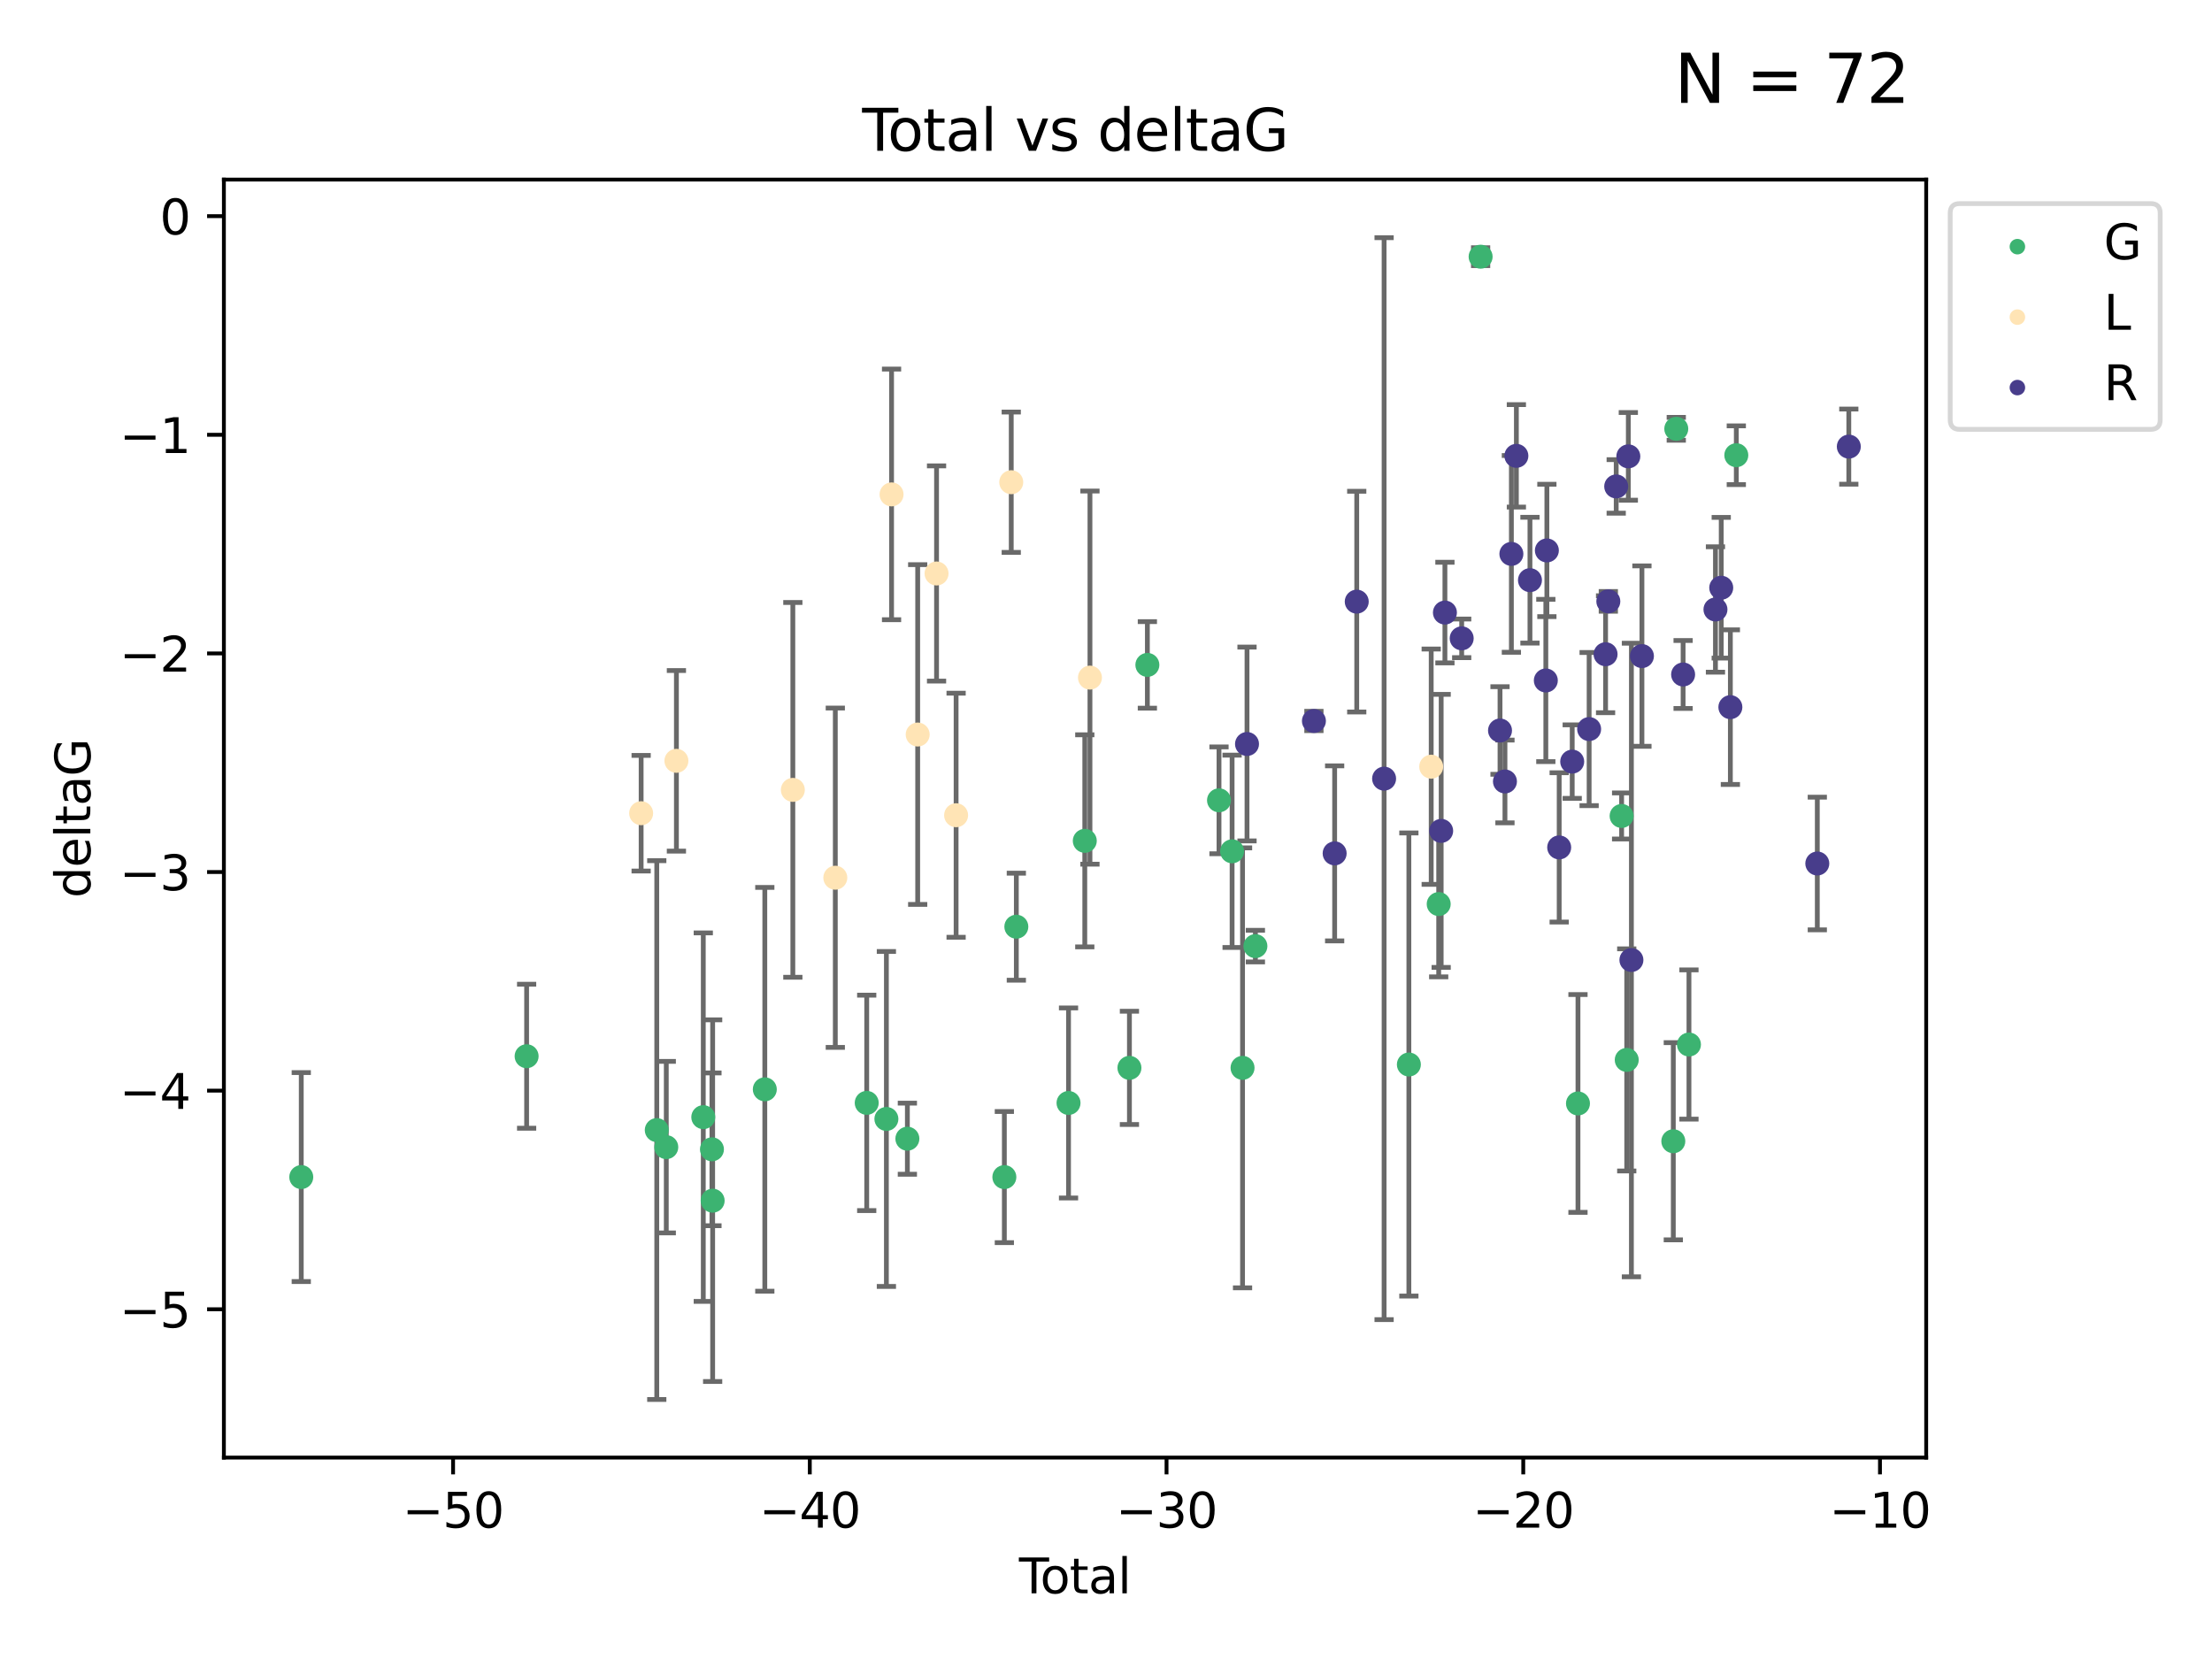 <?xml version="1.0" encoding="utf-8" standalone="no"?>
<!DOCTYPE svg PUBLIC "-//W3C//DTD SVG 1.1//EN"
  "http://www.w3.org/Graphics/SVG/1.1/DTD/svg11.dtd">
<svg xmlns:xlink="http://www.w3.org/1999/xlink" width="460.8pt" height="345.6pt" viewBox="0 0 460.8 345.6" xmlns="http://www.w3.org/2000/svg" version="1.1">
 <defs>
  <style type="text/css">*{stroke-linejoin: round; stroke-linecap: butt}</style>
 </defs>
 <g id="figure_1">
  <g id="patch_1">
   <path d="M 0 345.6 
L 460.8 345.6 
L 460.8 0 
L 0 0 
z
" style="fill: #ffffff"/>
  </g>
  <g id="axes_1">
   <g id="patch_2">
    <path d="M 46.64 303.64 
L 401.26 303.64 
L 401.26 37.411 
L 46.64 37.411 
z
" style="fill: #ffffff"/>
   </g>
   <g id="PathCollection_1">
    <defs>
     <path id="mf0922fccd7" d="M 0 1.118 
C 0.297 1.118 0.581 1 0.791 0.791 
C 1 0.581 1.118 0.297 1.118 0 
C 1.118 -0.297 1 -0.581 0.791 -0.791 
C 0.581 -1 0.297 -1.118 0 -1.118 
C -0.297 -1.118 -0.581 -1 -0.791 -0.791 
C -1 -0.581 -1.118 -0.297 -1.118 0 
C -1.118 0.297 -1 0.581 -0.791 0.791 
C -0.581 1 -0.297 1.118 0 1.118 
z
" style="stroke: #3cb371"/>
    </defs>
    <g clip-path="url(#p0857b5de7a)">
     <use xlink:href="#mf0922fccd7" x="62.759" y="245.206" style="fill: #3cb371; stroke: #3cb371"/>
     <use xlink:href="#mf0922fccd7" x="109.705" y="220.03" style="fill: #3cb371; stroke: #3cb371"/>
     <use xlink:href="#mf0922fccd7" x="136.817" y="235.417" style="fill: #3cb371; stroke: #3cb371"/>
     <use xlink:href="#mf0922fccd7" x="138.798" y="238.97" style="fill: #3cb371; stroke: #3cb371"/>
     <use xlink:href="#mf0922fccd7" x="146.508" y="232.722" style="fill: #3cb371; stroke: #3cb371"/>
     <use xlink:href="#mf0922fccd7" x="148.312" y="239.422" style="fill: #3cb371; stroke: #3cb371"/>
     <use xlink:href="#mf0922fccd7" x="148.458" y="250.123" style="fill: #3cb371; stroke: #3cb371"/>
     <use xlink:href="#mf0922fccd7" x="159.324" y="226.925" style="fill: #3cb371; stroke: #3cb371"/>
     <use xlink:href="#mf0922fccd7" x="180.553" y="229.748" style="fill: #3cb371; stroke: #3cb371"/>
     <use xlink:href="#mf0922fccd7" x="184.652" y="233.098" style="fill: #3cb371; stroke: #3cb371"/>
     <use xlink:href="#mf0922fccd7" x="189.023" y="237.211" style="fill: #3cb371; stroke: #3cb371"/>
     <use xlink:href="#mf0922fccd7" x="209.225" y="245.208" style="fill: #3cb371; stroke: #3cb371"/>
     <use xlink:href="#mf0922fccd7" x="211.722" y="193.048" style="fill: #3cb371; stroke: #3cb371"/>
     <use xlink:href="#mf0922fccd7" x="222.594" y="229.767" style="fill: #3cb371; stroke: #3cb371"/>
     <use xlink:href="#mf0922fccd7" x="225.981" y="175.162" style="fill: #3cb371; stroke: #3cb371"/>
     <use xlink:href="#mf0922fccd7" x="235.281" y="222.454" style="fill: #3cb371; stroke: #3cb371"/>
     <use xlink:href="#mf0922fccd7" x="239.019" y="138.512" style="fill: #3cb371; stroke: #3cb371"/>
     <use xlink:href="#mf0922fccd7" x="253.941" y="166.72" style="fill: #3cb371; stroke: #3cb371"/>
     <use xlink:href="#mf0922fccd7" x="256.669" y="177.343" style="fill: #3cb371; stroke: #3cb371"/>
     <use xlink:href="#mf0922fccd7" x="258.845" y="222.452" style="fill: #3cb371; stroke: #3cb371"/>
     <use xlink:href="#mf0922fccd7" x="261.522" y="197.092" style="fill: #3cb371; stroke: #3cb371"/>
     <use xlink:href="#mf0922fccd7" x="293.494" y="221.756" style="fill: #3cb371; stroke: #3cb371"/>
     <use xlink:href="#mf0922fccd7" x="299.707" y="188.332" style="fill: #3cb371; stroke: #3cb371"/>
     <use xlink:href="#mf0922fccd7" x="308.44" y="53.474" style="fill: #3cb371; stroke: #3cb371"/>
     <use xlink:href="#mf0922fccd7" x="328.721" y="229.871" style="fill: #3cb371; stroke: #3cb371"/>
     <use xlink:href="#mf0922fccd7" x="337.811" y="169.98" style="fill: #3cb371; stroke: #3cb371"/>
     <use xlink:href="#mf0922fccd7" x="338.879" y="220.798" style="fill: #3cb371; stroke: #3cb371"/>
     <use xlink:href="#mf0922fccd7" x="348.581" y="237.742" style="fill: #3cb371; stroke: #3cb371"/>
     <use xlink:href="#mf0922fccd7" x="349.199" y="89.328" style="fill: #3cb371; stroke: #3cb371"/>
     <use xlink:href="#mf0922fccd7" x="351.841" y="217.592" style="fill: #3cb371; stroke: #3cb371"/>
     <use xlink:href="#mf0922fccd7" x="361.704" y="94.83" style="fill: #3cb371; stroke: #3cb371"/>
    </g>
   </g>
   <g id="PathCollection_2">
    <defs>
     <path id="mb5cfae5498" d="M 0 1.118 
C 0.297 1.118 0.581 1 0.791 0.791 
C 1 0.581 1.118 0.297 1.118 0 
C 1.118 -0.297 1 -0.581 0.791 -0.791 
C 0.581 -1 0.297 -1.118 0 -1.118 
C -0.297 -1.118 -0.581 -1 -0.791 -0.791 
C -1 -0.581 -1.118 -0.297 -1.118 0 
C -1.118 0.297 -1 0.581 -0.791 0.791 
C -0.581 1 -0.297 1.118 0 1.118 
z
" style="stroke: #ffe4b5"/>
    </defs>
    <g clip-path="url(#p0857b5de7a)">
     <use xlink:href="#mb5cfae5498" x="133.561" y="169.409" style="fill: #ffe4b5; stroke: #ffe4b5"/>
     <use xlink:href="#mb5cfae5498" x="140.908" y="158.493" style="fill: #ffe4b5; stroke: #ffe4b5"/>
     <use xlink:href="#mb5cfae5498" x="165.164" y="164.546" style="fill: #ffe4b5; stroke: #ffe4b5"/>
     <use xlink:href="#mb5cfae5498" x="174.01" y="182.845" style="fill: #ffe4b5; stroke: #ffe4b5"/>
     <use xlink:href="#mb5cfae5498" x="185.727" y="102.992" style="fill: #ffe4b5; stroke: #ffe4b5"/>
     <use xlink:href="#mb5cfae5498" x="191.171" y="153.015" style="fill: #ffe4b5; stroke: #ffe4b5"/>
     <use xlink:href="#mb5cfae5498" x="195.1" y="119.467" style="fill: #ffe4b5; stroke: #ffe4b5"/>
     <use xlink:href="#mb5cfae5498" x="199.174" y="169.829" style="fill: #ffe4b5; stroke: #ffe4b5"/>
     <use xlink:href="#mb5cfae5498" x="210.661" y="100.452" style="fill: #ffe4b5; stroke: #ffe4b5"/>
     <use xlink:href="#mb5cfae5498" x="227.058" y="141.16" style="fill: #ffe4b5; stroke: #ffe4b5"/>
     <use xlink:href="#mb5cfae5498" x="298.146" y="159.715" style="fill: #ffe4b5; stroke: #ffe4b5"/>
    </g>
   </g>
   <g id="PathCollection_3">
    <defs>
     <path id="md6af63151b" d="M 0 1.118 
C 0.297 1.118 0.581 1 0.791 0.791 
C 1 0.581 1.118 0.297 1.118 0 
C 1.118 -0.297 1 -0.581 0.791 -0.791 
C 0.581 -1 0.297 -1.118 0 -1.118 
C -0.297 -1.118 -0.581 -1 -0.791 -0.791 
C -1 -0.581 -1.118 -0.297 -1.118 0 
C -1.118 0.297 -1 0.581 -0.791 0.791 
C -0.581 1 -0.297 1.118 0 1.118 
z
" style="stroke: #483d8b"/>
    </defs>
    <g clip-path="url(#p0857b5de7a)">
     <use xlink:href="#md6af63151b" x="259.776" y="154.988" style="fill: #483d8b; stroke: #483d8b"/>
     <use xlink:href="#md6af63151b" x="273.714" y="150.193" style="fill: #483d8b; stroke: #483d8b"/>
     <use xlink:href="#md6af63151b" x="278.031" y="177.774" style="fill: #483d8b; stroke: #483d8b"/>
     <use xlink:href="#md6af63151b" x="282.633" y="125.331" style="fill: #483d8b; stroke: #483d8b"/>
     <use xlink:href="#md6af63151b" x="288.333" y="162.206" style="fill: #483d8b; stroke: #483d8b"/>
     <use xlink:href="#md6af63151b" x="300.222" y="173.088" style="fill: #483d8b; stroke: #483d8b"/>
     <use xlink:href="#md6af63151b" x="301.004" y="127.611" style="fill: #483d8b; stroke: #483d8b"/>
     <use xlink:href="#md6af63151b" x="304.497" y="132.977" style="fill: #483d8b; stroke: #483d8b"/>
     <use xlink:href="#md6af63151b" x="312.481" y="152.176" style="fill: #483d8b; stroke: #483d8b"/>
     <use xlink:href="#md6af63151b" x="313.509" y="162.792" style="fill: #483d8b; stroke: #483d8b"/>
     <use xlink:href="#md6af63151b" x="314.848" y="115.389" style="fill: #483d8b; stroke: #483d8b"/>
     <use xlink:href="#md6af63151b" x="315.889" y="94.963" style="fill: #483d8b; stroke: #483d8b"/>
     <use xlink:href="#md6af63151b" x="318.718" y="120.86" style="fill: #483d8b; stroke: #483d8b"/>
     <use xlink:href="#md6af63151b" x="322.024" y="141.755" style="fill: #483d8b; stroke: #483d8b"/>
     <use xlink:href="#md6af63151b" x="322.242" y="114.666" style="fill: #483d8b; stroke: #483d8b"/>
     <use xlink:href="#md6af63151b" x="324.807" y="176.532" style="fill: #483d8b; stroke: #483d8b"/>
     <use xlink:href="#md6af63151b" x="327.52" y="158.658" style="fill: #483d8b; stroke: #483d8b"/>
     <use xlink:href="#md6af63151b" x="331.045" y="151.878" style="fill: #483d8b; stroke: #483d8b"/>
     <use xlink:href="#md6af63151b" x="334.471" y="136.288" style="fill: #483d8b; stroke: #483d8b"/>
     <use xlink:href="#md6af63151b" x="335.044" y="125.274" style="fill: #483d8b; stroke: #483d8b"/>
     <use xlink:href="#md6af63151b" x="336.685" y="101.331" style="fill: #483d8b; stroke: #483d8b"/>
     <use xlink:href="#md6af63151b" x="339.21" y="95.069" style="fill: #483d8b; stroke: #483d8b"/>
     <use xlink:href="#md6af63151b" x="339.853" y="199.986" style="fill: #483d8b; stroke: #483d8b"/>
     <use xlink:href="#md6af63151b" x="342.044" y="136.677" style="fill: #483d8b; stroke: #483d8b"/>
     <use xlink:href="#md6af63151b" x="350.623" y="140.507" style="fill: #483d8b; stroke: #483d8b"/>
     <use xlink:href="#md6af63151b" x="357.362" y="126.966" style="fill: #483d8b; stroke: #483d8b"/>
     <use xlink:href="#md6af63151b" x="358.564" y="122.439" style="fill: #483d8b; stroke: #483d8b"/>
     <use xlink:href="#md6af63151b" x="360.468" y="147.313" style="fill: #483d8b; stroke: #483d8b"/>
     <use xlink:href="#md6af63151b" x="378.578" y="179.884" style="fill: #483d8b; stroke: #483d8b"/>
     <use xlink:href="#md6af63151b" x="385.141" y="93.037" style="fill: #483d8b; stroke: #483d8b"/>
    </g>
   </g>
   <g id="matplotlib.axis_1">
    <g id="xtick_1">
     <g id="line2d_1">
      <defs>
       <path id="m5a9e74b639" d="M 0 0 
L 0 3.5 
" style="stroke: #000000; stroke-width: 0.8"/>
      </defs>
      <g>
       <use xlink:href="#m5a9e74b639" x="94.385" y="303.64" style="stroke: #000000; stroke-width: 0.8"/>
      </g>
     </g>
     <g id="text_1">
      <!-- −50 -->
      <g transform="translate(83.833 318.238) scale(0.1 -0.1)">
       <defs>
        <path id="DejaVuSans-2212" d="M 678 2272 
L 4684 2272 
L 4684 1741 
L 678 1741 
L 678 2272 
z
" transform="scale(0.016)"/>
        <path id="DejaVuSans-35" d="M 691 4666 
L 3169 4666 
L 3169 4134 
L 1269 4134 
L 1269 2991 
Q 1406 3038 1543 3061 
Q 1681 3084 1819 3084 
Q 2600 3084 3056 2656 
Q 3513 2228 3513 1497 
Q 3513 744 3044 326 
Q 2575 -91 1722 -91 
Q 1428 -91 1123 -41 
Q 819 9 494 109 
L 494 744 
Q 775 591 1075 516 
Q 1375 441 1709 441 
Q 2250 441 2565 725 
Q 2881 1009 2881 1497 
Q 2881 1984 2565 2268 
Q 2250 2553 1709 2553 
Q 1456 2553 1204 2497 
Q 953 2441 691 2322 
L 691 4666 
z
" transform="scale(0.016)"/>
        <path id="DejaVuSans-30" d="M 2034 4250 
Q 1547 4250 1301 3770 
Q 1056 3291 1056 2328 
Q 1056 1369 1301 889 
Q 1547 409 2034 409 
Q 2525 409 2770 889 
Q 3016 1369 3016 2328 
Q 3016 3291 2770 3770 
Q 2525 4250 2034 4250 
z
M 2034 4750 
Q 2819 4750 3233 4129 
Q 3647 3509 3647 2328 
Q 3647 1150 3233 529 
Q 2819 -91 2034 -91 
Q 1250 -91 836 529 
Q 422 1150 422 2328 
Q 422 3509 836 4129 
Q 1250 4750 2034 4750 
z
" transform="scale(0.016)"/>
       </defs>
       <use xlink:href="#DejaVuSans-2212"/>
       <use xlink:href="#DejaVuSans-35" x="83.789"/>
       <use xlink:href="#DejaVuSans-30" x="147.412"/>
      </g>
     </g>
    </g>
    <g id="xtick_2">
     <g id="line2d_2">
      <g>
       <use xlink:href="#m5a9e74b639" x="168.697" y="303.64" style="stroke: #000000; stroke-width: 0.8"/>
      </g>
     </g>
     <g id="text_2">
      <!-- −40 -->
      <g transform="translate(158.145 318.238) scale(0.1 -0.1)">
       <defs>
        <path id="DejaVuSans-34" d="M 2419 4116 
L 825 1625 
L 2419 1625 
L 2419 4116 
z
M 2253 4666 
L 3047 4666 
L 3047 1625 
L 3713 1625 
L 3713 1100 
L 3047 1100 
L 3047 0 
L 2419 0 
L 2419 1100 
L 313 1100 
L 313 1709 
L 2253 4666 
z
" transform="scale(0.016)"/>
       </defs>
       <use xlink:href="#DejaVuSans-2212"/>
       <use xlink:href="#DejaVuSans-34" x="83.789"/>
       <use xlink:href="#DejaVuSans-30" x="147.412"/>
      </g>
     </g>
    </g>
    <g id="xtick_3">
     <g id="line2d_3">
      <g>
       <use xlink:href="#m5a9e74b639" x="243.01" y="303.64" style="stroke: #000000; stroke-width: 0.8"/>
      </g>
     </g>
     <g id="text_3">
      <!-- −30 -->
      <g transform="translate(232.457 318.238) scale(0.1 -0.1)">
       <defs>
        <path id="DejaVuSans-33" d="M 2597 2516 
Q 3050 2419 3304 2112 
Q 3559 1806 3559 1356 
Q 3559 666 3084 287 
Q 2609 -91 1734 -91 
Q 1441 -91 1130 -33 
Q 819 25 488 141 
L 488 750 
Q 750 597 1062 519 
Q 1375 441 1716 441 
Q 2309 441 2620 675 
Q 2931 909 2931 1356 
Q 2931 1769 2642 2001 
Q 2353 2234 1838 2234 
L 1294 2234 
L 1294 2753 
L 1863 2753 
Q 2328 2753 2575 2939 
Q 2822 3125 2822 3475 
Q 2822 3834 2567 4026 
Q 2313 4219 1838 4219 
Q 1578 4219 1281 4162 
Q 984 4106 628 3988 
L 628 4550 
Q 988 4650 1302 4700 
Q 1616 4750 1894 4750 
Q 2613 4750 3031 4423 
Q 3450 4097 3450 3541 
Q 3450 3153 3228 2886 
Q 3006 2619 2597 2516 
z
" transform="scale(0.016)"/>
       </defs>
       <use xlink:href="#DejaVuSans-2212"/>
       <use xlink:href="#DejaVuSans-33" x="83.789"/>
       <use xlink:href="#DejaVuSans-30" x="147.412"/>
      </g>
     </g>
    </g>
    <g id="xtick_4">
     <g id="line2d_4">
      <g>
       <use xlink:href="#m5a9e74b639" x="317.322" y="303.64" style="stroke: #000000; stroke-width: 0.8"/>
      </g>
     </g>
     <g id="text_4">
      <!-- −20 -->
      <g transform="translate(306.77 318.238) scale(0.1 -0.1)">
       <defs>
        <path id="DejaVuSans-32" d="M 1228 531 
L 3431 531 
L 3431 0 
L 469 0 
L 469 531 
Q 828 903 1448 1529 
Q 2069 2156 2228 2338 
Q 2531 2678 2651 2914 
Q 2772 3150 2772 3378 
Q 2772 3750 2511 3984 
Q 2250 4219 1831 4219 
Q 1534 4219 1204 4116 
Q 875 4013 500 3803 
L 500 4441 
Q 881 4594 1212 4672 
Q 1544 4750 1819 4750 
Q 2544 4750 2975 4387 
Q 3406 4025 3406 3419 
Q 3406 3131 3298 2873 
Q 3191 2616 2906 2266 
Q 2828 2175 2409 1742 
Q 1991 1309 1228 531 
z
" transform="scale(0.016)"/>
       </defs>
       <use xlink:href="#DejaVuSans-2212"/>
       <use xlink:href="#DejaVuSans-32" x="83.789"/>
       <use xlink:href="#DejaVuSans-30" x="147.412"/>
      </g>
     </g>
    </g>
    <g id="xtick_5">
     <g id="line2d_5">
      <g>
       <use xlink:href="#m5a9e74b639" x="391.634" y="303.64" style="stroke: #000000; stroke-width: 0.8"/>
      </g>
     </g>
     <g id="text_5">
      <!-- −10 -->
      <g transform="translate(381.082 318.238) scale(0.1 -0.1)">
       <defs>
        <path id="DejaVuSans-31" d="M 794 531 
L 1825 531 
L 1825 4091 
L 703 3866 
L 703 4441 
L 1819 4666 
L 2450 4666 
L 2450 531 
L 3481 531 
L 3481 0 
L 794 0 
L 794 531 
z
" transform="scale(0.016)"/>
       </defs>
       <use xlink:href="#DejaVuSans-2212"/>
       <use xlink:href="#DejaVuSans-31" x="83.789"/>
       <use xlink:href="#DejaVuSans-30" x="147.412"/>
      </g>
     </g>
    </g>
    <g id="text_6">
     <!-- Total -->
     <g transform="translate(212.273 331.917) scale(0.1 -0.1)">
      <defs>
       <path id="DejaVuSans-54" d="M -19 4666 
L 3928 4666 
L 3928 4134 
L 2272 4134 
L 2272 0 
L 1638 0 
L 1638 4134 
L -19 4134 
L -19 4666 
z
" transform="scale(0.016)"/>
       <path id="DejaVuSans-6f" d="M 1959 3097 
Q 1497 3097 1228 2736 
Q 959 2375 959 1747 
Q 959 1119 1226 758 
Q 1494 397 1959 397 
Q 2419 397 2687 759 
Q 2956 1122 2956 1747 
Q 2956 2369 2687 2733 
Q 2419 3097 1959 3097 
z
M 1959 3584 
Q 2709 3584 3137 3096 
Q 3566 2609 3566 1747 
Q 3566 888 3137 398 
Q 2709 -91 1959 -91 
Q 1206 -91 779 398 
Q 353 888 353 1747 
Q 353 2609 779 3096 
Q 1206 3584 1959 3584 
z
" transform="scale(0.016)"/>
       <path id="DejaVuSans-74" d="M 1172 4494 
L 1172 3500 
L 2356 3500 
L 2356 3053 
L 1172 3053 
L 1172 1153 
Q 1172 725 1289 603 
Q 1406 481 1766 481 
L 2356 481 
L 2356 0 
L 1766 0 
Q 1100 0 847 248 
Q 594 497 594 1153 
L 594 3053 
L 172 3053 
L 172 3500 
L 594 3500 
L 594 4494 
L 1172 4494 
z
" transform="scale(0.016)"/>
       <path id="DejaVuSans-61" d="M 2194 1759 
Q 1497 1759 1228 1600 
Q 959 1441 959 1056 
Q 959 750 1161 570 
Q 1363 391 1709 391 
Q 2188 391 2477 730 
Q 2766 1069 2766 1631 
L 2766 1759 
L 2194 1759 
z
M 3341 1997 
L 3341 0 
L 2766 0 
L 2766 531 
Q 2569 213 2275 61 
Q 1981 -91 1556 -91 
Q 1019 -91 701 211 
Q 384 513 384 1019 
Q 384 1609 779 1909 
Q 1175 2209 1959 2209 
L 2766 2209 
L 2766 2266 
Q 2766 2663 2505 2880 
Q 2244 3097 1772 3097 
Q 1472 3097 1187 3025 
Q 903 2953 641 2809 
L 641 3341 
Q 956 3463 1253 3523 
Q 1550 3584 1831 3584 
Q 2591 3584 2966 3190 
Q 3341 2797 3341 1997 
z
" transform="scale(0.016)"/>
       <path id="DejaVuSans-6c" d="M 603 4863 
L 1178 4863 
L 1178 0 
L 603 0 
L 603 4863 
z
" transform="scale(0.016)"/>
      </defs>
      <use xlink:href="#DejaVuSans-54"/>
      <use xlink:href="#DejaVuSans-6f" x="44.084"/>
      <use xlink:href="#DejaVuSans-74" x="105.266"/>
      <use xlink:href="#DejaVuSans-61" x="144.475"/>
      <use xlink:href="#DejaVuSans-6c" x="205.754"/>
     </g>
    </g>
   </g>
   <g id="matplotlib.axis_2">
    <g id="ytick_1">
     <g id="line2d_6">
      <defs>
       <path id="m50d9060828" d="M 0 0 
L -3.5 0 
" style="stroke: #000000; stroke-width: 0.8"/>
      </defs>
      <g>
       <use xlink:href="#m50d9060828" x="46.64" y="272.744" style="stroke: #000000; stroke-width: 0.8"/>
      </g>
     </g>
     <g id="text_7">
      <!-- −5 -->
      <g transform="translate(24.898 276.543) scale(0.1 -0.1)">
       <use xlink:href="#DejaVuSans-2212"/>
       <use xlink:href="#DejaVuSans-35" x="83.789"/>
      </g>
     </g>
    </g>
    <g id="ytick_2">
     <g id="line2d_7">
      <g>
       <use xlink:href="#m50d9060828" x="46.64" y="227.202" style="stroke: #000000; stroke-width: 0.8"/>
      </g>
     </g>
     <g id="text_8">
      <!-- −4 -->
      <g transform="translate(24.898 231.001) scale(0.1 -0.1)">
       <use xlink:href="#DejaVuSans-2212"/>
       <use xlink:href="#DejaVuSans-34" x="83.789"/>
      </g>
     </g>
    </g>
    <g id="ytick_3">
     <g id="line2d_8">
      <g>
       <use xlink:href="#m50d9060828" x="46.64" y="181.659" style="stroke: #000000; stroke-width: 0.8"/>
      </g>
     </g>
     <g id="text_9">
      <!-- −3 -->
      <g transform="translate(24.898 185.459) scale(0.1 -0.1)">
       <use xlink:href="#DejaVuSans-2212"/>
       <use xlink:href="#DejaVuSans-33" x="83.789"/>
      </g>
     </g>
    </g>
    <g id="ytick_4">
     <g id="line2d_9">
      <g>
       <use xlink:href="#m50d9060828" x="46.64" y="136.117" style="stroke: #000000; stroke-width: 0.8"/>
      </g>
     </g>
     <g id="text_10">
      <!-- −2 -->
      <g transform="translate(24.898 139.916) scale(0.1 -0.1)">
       <use xlink:href="#DejaVuSans-2212"/>
       <use xlink:href="#DejaVuSans-32" x="83.789"/>
      </g>
     </g>
    </g>
    <g id="ytick_5">
     <g id="line2d_10">
      <g>
       <use xlink:href="#m50d9060828" x="46.64" y="90.575" style="stroke: #000000; stroke-width: 0.8"/>
      </g>
     </g>
     <g id="text_11">
      <!-- −1 -->
      <g transform="translate(24.898 94.374) scale(0.1 -0.1)">
       <use xlink:href="#DejaVuSans-2212"/>
       <use xlink:href="#DejaVuSans-31" x="83.789"/>
      </g>
     </g>
    </g>
    <g id="ytick_6">
     <g id="line2d_11">
      <g>
       <use xlink:href="#m50d9060828" x="46.64" y="45.033" style="stroke: #000000; stroke-width: 0.8"/>
      </g>
     </g>
     <g id="text_12">
      <!-- 0 -->
      <g transform="translate(33.278 48.832) scale(0.1 -0.1)">
       <use xlink:href="#DejaVuSans-30"/>
      </g>
     </g>
    </g>
    <g id="text_13">
     <!-- deltaG -->
     <g transform="translate(18.818 187.064) rotate(-90) scale(0.1 -0.1)">
      <defs>
       <path id="DejaVuSans-64" d="M 2906 2969 
L 2906 4863 
L 3481 4863 
L 3481 0 
L 2906 0 
L 2906 525 
Q 2725 213 2448 61 
Q 2172 -91 1784 -91 
Q 1150 -91 751 415 
Q 353 922 353 1747 
Q 353 2572 751 3078 
Q 1150 3584 1784 3584 
Q 2172 3584 2448 3432 
Q 2725 3281 2906 2969 
z
M 947 1747 
Q 947 1113 1208 752 
Q 1469 391 1925 391 
Q 2381 391 2643 752 
Q 2906 1113 2906 1747 
Q 2906 2381 2643 2742 
Q 2381 3103 1925 3103 
Q 1469 3103 1208 2742 
Q 947 2381 947 1747 
z
" transform="scale(0.016)"/>
       <path id="DejaVuSans-65" d="M 3597 1894 
L 3597 1613 
L 953 1613 
Q 991 1019 1311 708 
Q 1631 397 2203 397 
Q 2534 397 2845 478 
Q 3156 559 3463 722 
L 3463 178 
Q 3153 47 2828 -22 
Q 2503 -91 2169 -91 
Q 1331 -91 842 396 
Q 353 884 353 1716 
Q 353 2575 817 3079 
Q 1281 3584 2069 3584 
Q 2775 3584 3186 3129 
Q 3597 2675 3597 1894 
z
M 3022 2063 
Q 3016 2534 2758 2815 
Q 2500 3097 2075 3097 
Q 1594 3097 1305 2825 
Q 1016 2553 972 2059 
L 3022 2063 
z
" transform="scale(0.016)"/>
       <path id="DejaVuSans-47" d="M 3809 666 
L 3809 1919 
L 2778 1919 
L 2778 2438 
L 4434 2438 
L 4434 434 
Q 4069 175 3628 42 
Q 3188 -91 2688 -91 
Q 1594 -91 976 548 
Q 359 1188 359 2328 
Q 359 3472 976 4111 
Q 1594 4750 2688 4750 
Q 3144 4750 3555 4637 
Q 3966 4525 4313 4306 
L 4313 3634 
Q 3963 3931 3569 4081 
Q 3175 4231 2741 4231 
Q 1884 4231 1454 3753 
Q 1025 3275 1025 2328 
Q 1025 1384 1454 906 
Q 1884 428 2741 428 
Q 3075 428 3337 486 
Q 3600 544 3809 666 
z
" transform="scale(0.016)"/>
      </defs>
      <use xlink:href="#DejaVuSans-64"/>
      <use xlink:href="#DejaVuSans-65" x="63.477"/>
      <use xlink:href="#DejaVuSans-6c" x="125"/>
      <use xlink:href="#DejaVuSans-74" x="152.783"/>
      <use xlink:href="#DejaVuSans-61" x="191.992"/>
      <use xlink:href="#DejaVuSans-47" x="253.271"/>
     </g>
    </g>
   </g>
   <g id="LineCollection_1">
    <path d="M 62.759 266.97 
L 62.759 223.442 
" clip-path="url(#p0857b5de7a)" style="fill: none; stroke: #696969"/>
    <path d="M 109.705 235.031 
L 109.705 205.03 
" clip-path="url(#p0857b5de7a)" style="fill: none; stroke: #696969"/>
    <path d="M 136.817 291.539 
L 136.817 179.295 
" clip-path="url(#p0857b5de7a)" style="fill: none; stroke: #696969"/>
    <path d="M 138.798 256.834 
L 138.798 221.107 
" clip-path="url(#p0857b5de7a)" style="fill: none; stroke: #696969"/>
    <path d="M 146.508 271.104 
L 146.508 194.34 
" clip-path="url(#p0857b5de7a)" style="fill: none; stroke: #696969"/>
    <path d="M 148.312 255.335 
L 148.312 223.509 
" clip-path="url(#p0857b5de7a)" style="fill: none; stroke: #696969"/>
    <path d="M 148.458 287.792 
L 148.458 212.454 
" clip-path="url(#p0857b5de7a)" style="fill: none; stroke: #696969"/>
    <path d="M 159.324 268.982 
L 159.324 184.869 
" clip-path="url(#p0857b5de7a)" style="fill: none; stroke: #696969"/>
    <path d="M 180.553 252.187 
L 180.553 207.309 
" clip-path="url(#p0857b5de7a)" style="fill: none; stroke: #696969"/>
    <path d="M 184.652 267.988 
L 184.652 198.209 
" clip-path="url(#p0857b5de7a)" style="fill: none; stroke: #696969"/>
    <path d="M 189.023 244.618 
L 189.023 229.804 
" clip-path="url(#p0857b5de7a)" style="fill: none; stroke: #696969"/>
    <path d="M 209.225 258.868 
L 209.225 231.549 
" clip-path="url(#p0857b5de7a)" style="fill: none; stroke: #696969"/>
    <path d="M 211.722 204.196 
L 211.722 181.901 
" clip-path="url(#p0857b5de7a)" style="fill: none; stroke: #696969"/>
    <path d="M 222.594 249.56 
L 222.594 209.974 
" clip-path="url(#p0857b5de7a)" style="fill: none; stroke: #696969"/>
    <path d="M 225.981 197.251 
L 225.981 153.073 
" clip-path="url(#p0857b5de7a)" style="fill: none; stroke: #696969"/>
    <path d="M 235.281 234.249 
L 235.281 210.659 
" clip-path="url(#p0857b5de7a)" style="fill: none; stroke: #696969"/>
    <path d="M 239.019 147.524 
L 239.019 129.5 
" clip-path="url(#p0857b5de7a)" style="fill: none; stroke: #696969"/>
    <path d="M 253.941 177.847 
L 253.941 155.593 
" clip-path="url(#p0857b5de7a)" style="fill: none; stroke: #696969"/>
    <path d="M 256.669 197.373 
L 256.669 157.313 
" clip-path="url(#p0857b5de7a)" style="fill: none; stroke: #696969"/>
    <path d="M 258.845 268.277 
L 258.845 176.628 
" clip-path="url(#p0857b5de7a)" style="fill: none; stroke: #696969"/>
    <path d="M 261.522 200.383 
L 261.522 193.8 
" clip-path="url(#p0857b5de7a)" style="fill: none; stroke: #696969"/>
    <path d="M 293.494 269.992 
L 293.494 173.52 
" clip-path="url(#p0857b5de7a)" style="fill: none; stroke: #696969"/>
    <path d="M 299.707 203.498 
L 299.707 173.166 
" clip-path="url(#p0857b5de7a)" style="fill: none; stroke: #696969"/>
    <path d="M 308.44 55.337 
L 308.44 51.611 
" clip-path="url(#p0857b5de7a)" style="fill: none; stroke: #696969"/>
    <path d="M 328.721 252.556 
L 328.721 207.186 
" clip-path="url(#p0857b5de7a)" style="fill: none; stroke: #696969"/>
    <path d="M 337.811 174.776 
L 337.811 165.183 
" clip-path="url(#p0857b5de7a)" style="fill: none; stroke: #696969"/>
    <path d="M 338.879 243.938 
L 338.879 197.658 
" clip-path="url(#p0857b5de7a)" style="fill: none; stroke: #696969"/>
    <path d="M 348.581 258.282 
L 348.581 217.201 
" clip-path="url(#p0857b5de7a)" style="fill: none; stroke: #696969"/>
    <path d="M 349.199 91.708 
L 349.199 86.948 
" clip-path="url(#p0857b5de7a)" style="fill: none; stroke: #696969"/>
    <path d="M 351.841 233.136 
L 351.841 202.049 
" clip-path="url(#p0857b5de7a)" style="fill: none; stroke: #696969"/>
    <path d="M 361.704 100.949 
L 361.704 88.711 
" clip-path="url(#p0857b5de7a)" style="fill: none; stroke: #696969"/>
   </g>
   <g id="line2d_12">
    <defs>
     <path id="m91842df993" d="M 2 0 
L -2 -0 
" style="stroke: #696969"/>
    </defs>
    <g clip-path="url(#p0857b5de7a)">
     <use xlink:href="#m91842df993" x="62.759" y="266.97" style="fill: #696969; stroke: #696969"/>
     <use xlink:href="#m91842df993" x="109.705" y="235.031" style="fill: #696969; stroke: #696969"/>
     <use xlink:href="#m91842df993" x="136.817" y="291.539" style="fill: #696969; stroke: #696969"/>
     <use xlink:href="#m91842df993" x="138.798" y="256.834" style="fill: #696969; stroke: #696969"/>
     <use xlink:href="#m91842df993" x="146.508" y="271.104" style="fill: #696969; stroke: #696969"/>
     <use xlink:href="#m91842df993" x="148.312" y="255.335" style="fill: #696969; stroke: #696969"/>
     <use xlink:href="#m91842df993" x="148.458" y="287.792" style="fill: #696969; stroke: #696969"/>
     <use xlink:href="#m91842df993" x="159.324" y="268.982" style="fill: #696969; stroke: #696969"/>
     <use xlink:href="#m91842df993" x="180.553" y="252.187" style="fill: #696969; stroke: #696969"/>
     <use xlink:href="#m91842df993" x="184.652" y="267.988" style="fill: #696969; stroke: #696969"/>
     <use xlink:href="#m91842df993" x="189.023" y="244.618" style="fill: #696969; stroke: #696969"/>
     <use xlink:href="#m91842df993" x="209.225" y="258.868" style="fill: #696969; stroke: #696969"/>
     <use xlink:href="#m91842df993" x="211.722" y="204.196" style="fill: #696969; stroke: #696969"/>
     <use xlink:href="#m91842df993" x="222.594" y="249.56" style="fill: #696969; stroke: #696969"/>
     <use xlink:href="#m91842df993" x="225.981" y="197.251" style="fill: #696969; stroke: #696969"/>
     <use xlink:href="#m91842df993" x="235.281" y="234.249" style="fill: #696969; stroke: #696969"/>
     <use xlink:href="#m91842df993" x="239.019" y="147.524" style="fill: #696969; stroke: #696969"/>
     <use xlink:href="#m91842df993" x="253.941" y="177.847" style="fill: #696969; stroke: #696969"/>
     <use xlink:href="#m91842df993" x="256.669" y="197.373" style="fill: #696969; stroke: #696969"/>
     <use xlink:href="#m91842df993" x="258.845" y="268.277" style="fill: #696969; stroke: #696969"/>
     <use xlink:href="#m91842df993" x="261.522" y="200.383" style="fill: #696969; stroke: #696969"/>
     <use xlink:href="#m91842df993" x="293.494" y="269.992" style="fill: #696969; stroke: #696969"/>
     <use xlink:href="#m91842df993" x="299.707" y="203.498" style="fill: #696969; stroke: #696969"/>
     <use xlink:href="#m91842df993" x="308.44" y="55.337" style="fill: #696969; stroke: #696969"/>
     <use xlink:href="#m91842df993" x="328.721" y="252.556" style="fill: #696969; stroke: #696969"/>
     <use xlink:href="#m91842df993" x="337.811" y="174.776" style="fill: #696969; stroke: #696969"/>
     <use xlink:href="#m91842df993" x="338.879" y="243.938" style="fill: #696969; stroke: #696969"/>
     <use xlink:href="#m91842df993" x="348.581" y="258.282" style="fill: #696969; stroke: #696969"/>
     <use xlink:href="#m91842df993" x="349.199" y="91.708" style="fill: #696969; stroke: #696969"/>
     <use xlink:href="#m91842df993" x="351.841" y="233.136" style="fill: #696969; stroke: #696969"/>
     <use xlink:href="#m91842df993" x="361.704" y="100.949" style="fill: #696969; stroke: #696969"/>
    </g>
   </g>
   <g id="line2d_13">
    <g clip-path="url(#p0857b5de7a)">
     <use xlink:href="#m91842df993" x="62.759" y="223.442" style="fill: #696969; stroke: #696969"/>
     <use xlink:href="#m91842df993" x="109.705" y="205.03" style="fill: #696969; stroke: #696969"/>
     <use xlink:href="#m91842df993" x="136.817" y="179.295" style="fill: #696969; stroke: #696969"/>
     <use xlink:href="#m91842df993" x="138.798" y="221.107" style="fill: #696969; stroke: #696969"/>
     <use xlink:href="#m91842df993" x="146.508" y="194.34" style="fill: #696969; stroke: #696969"/>
     <use xlink:href="#m91842df993" x="148.312" y="223.509" style="fill: #696969; stroke: #696969"/>
     <use xlink:href="#m91842df993" x="148.458" y="212.454" style="fill: #696969; stroke: #696969"/>
     <use xlink:href="#m91842df993" x="159.324" y="184.869" style="fill: #696969; stroke: #696969"/>
     <use xlink:href="#m91842df993" x="180.553" y="207.309" style="fill: #696969; stroke: #696969"/>
     <use xlink:href="#m91842df993" x="184.652" y="198.209" style="fill: #696969; stroke: #696969"/>
     <use xlink:href="#m91842df993" x="189.023" y="229.804" style="fill: #696969; stroke: #696969"/>
     <use xlink:href="#m91842df993" x="209.225" y="231.549" style="fill: #696969; stroke: #696969"/>
     <use xlink:href="#m91842df993" x="211.722" y="181.901" style="fill: #696969; stroke: #696969"/>
     <use xlink:href="#m91842df993" x="222.594" y="209.974" style="fill: #696969; stroke: #696969"/>
     <use xlink:href="#m91842df993" x="225.981" y="153.073" style="fill: #696969; stroke: #696969"/>
     <use xlink:href="#m91842df993" x="235.281" y="210.659" style="fill: #696969; stroke: #696969"/>
     <use xlink:href="#m91842df993" x="239.019" y="129.5" style="fill: #696969; stroke: #696969"/>
     <use xlink:href="#m91842df993" x="253.941" y="155.593" style="fill: #696969; stroke: #696969"/>
     <use xlink:href="#m91842df993" x="256.669" y="157.313" style="fill: #696969; stroke: #696969"/>
     <use xlink:href="#m91842df993" x="258.845" y="176.628" style="fill: #696969; stroke: #696969"/>
     <use xlink:href="#m91842df993" x="261.522" y="193.8" style="fill: #696969; stroke: #696969"/>
     <use xlink:href="#m91842df993" x="293.494" y="173.52" style="fill: #696969; stroke: #696969"/>
     <use xlink:href="#m91842df993" x="299.707" y="173.166" style="fill: #696969; stroke: #696969"/>
     <use xlink:href="#m91842df993" x="308.44" y="51.611" style="fill: #696969; stroke: #696969"/>
     <use xlink:href="#m91842df993" x="328.721" y="207.186" style="fill: #696969; stroke: #696969"/>
     <use xlink:href="#m91842df993" x="337.811" y="165.183" style="fill: #696969; stroke: #696969"/>
     <use xlink:href="#m91842df993" x="338.879" y="197.658" style="fill: #696969; stroke: #696969"/>
     <use xlink:href="#m91842df993" x="348.581" y="217.201" style="fill: #696969; stroke: #696969"/>
     <use xlink:href="#m91842df993" x="349.199" y="86.948" style="fill: #696969; stroke: #696969"/>
     <use xlink:href="#m91842df993" x="351.841" y="202.049" style="fill: #696969; stroke: #696969"/>
     <use xlink:href="#m91842df993" x="361.704" y="88.711" style="fill: #696969; stroke: #696969"/>
    </g>
   </g>
   <g id="LineCollection_2">
    <path d="M 133.561 181.449 
L 133.561 157.369 
" clip-path="url(#p0857b5de7a)" style="fill: none; stroke: #696969"/>
    <path d="M 140.908 177.305 
L 140.908 139.68 
" clip-path="url(#p0857b5de7a)" style="fill: none; stroke: #696969"/>
    <path d="M 165.164 203.584 
L 165.164 125.509 
" clip-path="url(#p0857b5de7a)" style="fill: none; stroke: #696969"/>
    <path d="M 174.01 218.193 
L 174.01 147.497 
" clip-path="url(#p0857b5de7a)" style="fill: none; stroke: #696969"/>
    <path d="M 185.727 129.098 
L 185.727 76.886 
" clip-path="url(#p0857b5de7a)" style="fill: none; stroke: #696969"/>
    <path d="M 191.171 188.407 
L 191.171 117.624 
" clip-path="url(#p0857b5de7a)" style="fill: none; stroke: #696969"/>
    <path d="M 195.1 141.885 
L 195.1 97.05 
" clip-path="url(#p0857b5de7a)" style="fill: none; stroke: #696969"/>
    <path d="M 199.174 195.252 
L 199.174 144.406 
" clip-path="url(#p0857b5de7a)" style="fill: none; stroke: #696969"/>
    <path d="M 210.661 115.07 
L 210.661 85.834 
" clip-path="url(#p0857b5de7a)" style="fill: none; stroke: #696969"/>
    <path d="M 227.058 180.028 
L 227.058 102.292 
" clip-path="url(#p0857b5de7a)" style="fill: none; stroke: #696969"/>
    <path d="M 298.146 184.224 
L 298.146 135.206 
" clip-path="url(#p0857b5de7a)" style="fill: none; stroke: #696969"/>
   </g>
   <g id="line2d_14">
    <g clip-path="url(#p0857b5de7a)">
     <use xlink:href="#m91842df993" x="133.561" y="181.449" style="fill: #696969; stroke: #696969"/>
     <use xlink:href="#m91842df993" x="140.908" y="177.305" style="fill: #696969; stroke: #696969"/>
     <use xlink:href="#m91842df993" x="165.164" y="203.584" style="fill: #696969; stroke: #696969"/>
     <use xlink:href="#m91842df993" x="174.01" y="218.193" style="fill: #696969; stroke: #696969"/>
     <use xlink:href="#m91842df993" x="185.727" y="129.098" style="fill: #696969; stroke: #696969"/>
     <use xlink:href="#m91842df993" x="191.171" y="188.407" style="fill: #696969; stroke: #696969"/>
     <use xlink:href="#m91842df993" x="195.1" y="141.885" style="fill: #696969; stroke: #696969"/>
     <use xlink:href="#m91842df993" x="199.174" y="195.252" style="fill: #696969; stroke: #696969"/>
     <use xlink:href="#m91842df993" x="210.661" y="115.07" style="fill: #696969; stroke: #696969"/>
     <use xlink:href="#m91842df993" x="227.058" y="180.028" style="fill: #696969; stroke: #696969"/>
     <use xlink:href="#m91842df993" x="298.146" y="184.224" style="fill: #696969; stroke: #696969"/>
    </g>
   </g>
   <g id="line2d_15">
    <g clip-path="url(#p0857b5de7a)">
     <use xlink:href="#m91842df993" x="133.561" y="157.369" style="fill: #696969; stroke: #696969"/>
     <use xlink:href="#m91842df993" x="140.908" y="139.68" style="fill: #696969; stroke: #696969"/>
     <use xlink:href="#m91842df993" x="165.164" y="125.509" style="fill: #696969; stroke: #696969"/>
     <use xlink:href="#m91842df993" x="174.01" y="147.497" style="fill: #696969; stroke: #696969"/>
     <use xlink:href="#m91842df993" x="185.727" y="76.886" style="fill: #696969; stroke: #696969"/>
     <use xlink:href="#m91842df993" x="191.171" y="117.624" style="fill: #696969; stroke: #696969"/>
     <use xlink:href="#m91842df993" x="195.1" y="97.05" style="fill: #696969; stroke: #696969"/>
     <use xlink:href="#m91842df993" x="199.174" y="144.406" style="fill: #696969; stroke: #696969"/>
     <use xlink:href="#m91842df993" x="210.661" y="85.834" style="fill: #696969; stroke: #696969"/>
     <use xlink:href="#m91842df993" x="227.058" y="102.292" style="fill: #696969; stroke: #696969"/>
     <use xlink:href="#m91842df993" x="298.146" y="135.206" style="fill: #696969; stroke: #696969"/>
    </g>
   </g>
   <g id="LineCollection_3">
    <path d="M 259.776 175.179 
L 259.776 134.798 
" clip-path="url(#p0857b5de7a)" style="fill: none; stroke: #696969"/>
    <path d="M 273.714 152.204 
L 273.714 148.182 
" clip-path="url(#p0857b5de7a)" style="fill: none; stroke: #696969"/>
    <path d="M 278.031 196.005 
L 278.031 159.543 
" clip-path="url(#p0857b5de7a)" style="fill: none; stroke: #696969"/>
    <path d="M 282.633 148.322 
L 282.633 102.34 
" clip-path="url(#p0857b5de7a)" style="fill: none; stroke: #696969"/>
    <path d="M 288.333 274.899 
L 288.333 49.513 
" clip-path="url(#p0857b5de7a)" style="fill: none; stroke: #696969"/>
    <path d="M 300.222 201.53 
L 300.222 144.646 
" clip-path="url(#p0857b5de7a)" style="fill: none; stroke: #696969"/>
    <path d="M 301.004 138.092 
L 301.004 117.13 
" clip-path="url(#p0857b5de7a)" style="fill: none; stroke: #696969"/>
    <path d="M 304.497 136.999 
L 304.497 128.955 
" clip-path="url(#p0857b5de7a)" style="fill: none; stroke: #696969"/>
    <path d="M 312.481 161.297 
L 312.481 143.054 
" clip-path="url(#p0857b5de7a)" style="fill: none; stroke: #696969"/>
    <path d="M 313.509 171.409 
L 313.509 154.175 
" clip-path="url(#p0857b5de7a)" style="fill: none; stroke: #696969"/>
    <path d="M 314.848 135.88 
L 314.848 94.898 
" clip-path="url(#p0857b5de7a)" style="fill: none; stroke: #696969"/>
    <path d="M 315.889 105.635 
L 315.889 84.291 
" clip-path="url(#p0857b5de7a)" style="fill: none; stroke: #696969"/>
    <path d="M 318.718 133.963 
L 318.718 107.756 
" clip-path="url(#p0857b5de7a)" style="fill: none; stroke: #696969"/>
    <path d="M 322.024 158.656 
L 322.024 124.854 
" clip-path="url(#p0857b5de7a)" style="fill: none; stroke: #696969"/>
    <path d="M 322.242 128.454 
L 322.242 100.877 
" clip-path="url(#p0857b5de7a)" style="fill: none; stroke: #696969"/>
    <path d="M 324.807 192.083 
L 324.807 160.981 
" clip-path="url(#p0857b5de7a)" style="fill: none; stroke: #696969"/>
    <path d="M 327.52 166.312 
L 327.52 151.003 
" clip-path="url(#p0857b5de7a)" style="fill: none; stroke: #696969"/>
    <path d="M 331.045 167.828 
L 331.045 135.929 
" clip-path="url(#p0857b5de7a)" style="fill: none; stroke: #696969"/>
    <path d="M 334.471 148.469 
L 334.471 124.106 
" clip-path="url(#p0857b5de7a)" style="fill: none; stroke: #696969"/>
    <path d="M 335.044 127.327 
L 335.044 123.221 
" clip-path="url(#p0857b5de7a)" style="fill: none; stroke: #696969"/>
    <path d="M 336.685 106.907 
L 336.685 95.755 
" clip-path="url(#p0857b5de7a)" style="fill: none; stroke: #696969"/>
    <path d="M 339.21 104.204 
L 339.21 85.934 
" clip-path="url(#p0857b5de7a)" style="fill: none; stroke: #696969"/>
    <path d="M 339.853 265.976 
L 339.853 133.996 
" clip-path="url(#p0857b5de7a)" style="fill: none; stroke: #696969"/>
    <path d="M 342.044 155.468 
L 342.044 117.886 
" clip-path="url(#p0857b5de7a)" style="fill: none; stroke: #696969"/>
    <path d="M 350.623 147.586 
L 350.623 133.427 
" clip-path="url(#p0857b5de7a)" style="fill: none; stroke: #696969"/>
    <path d="M 357.362 140.03 
L 357.362 113.903 
" clip-path="url(#p0857b5de7a)" style="fill: none; stroke: #696969"/>
    <path d="M 358.564 137.094 
L 358.564 107.783 
" clip-path="url(#p0857b5de7a)" style="fill: none; stroke: #696969"/>
    <path d="M 360.468 163.419 
L 360.468 131.207 
" clip-path="url(#p0857b5de7a)" style="fill: none; stroke: #696969"/>
    <path d="M 378.578 193.705 
L 378.578 166.063 
" clip-path="url(#p0857b5de7a)" style="fill: none; stroke: #696969"/>
    <path d="M 385.141 100.864 
L 385.141 85.209 
" clip-path="url(#p0857b5de7a)" style="fill: none; stroke: #696969"/>
   </g>
   <g id="line2d_16">
    <g clip-path="url(#p0857b5de7a)">
     <use xlink:href="#m91842df993" x="259.776" y="175.179" style="fill: #696969; stroke: #696969"/>
     <use xlink:href="#m91842df993" x="273.714" y="152.204" style="fill: #696969; stroke: #696969"/>
     <use xlink:href="#m91842df993" x="278.031" y="196.005" style="fill: #696969; stroke: #696969"/>
     <use xlink:href="#m91842df993" x="282.633" y="148.322" style="fill: #696969; stroke: #696969"/>
     <use xlink:href="#m91842df993" x="288.333" y="274.899" style="fill: #696969; stroke: #696969"/>
     <use xlink:href="#m91842df993" x="300.222" y="201.53" style="fill: #696969; stroke: #696969"/>
     <use xlink:href="#m91842df993" x="301.004" y="138.092" style="fill: #696969; stroke: #696969"/>
     <use xlink:href="#m91842df993" x="304.497" y="136.999" style="fill: #696969; stroke: #696969"/>
     <use xlink:href="#m91842df993" x="312.481" y="161.297" style="fill: #696969; stroke: #696969"/>
     <use xlink:href="#m91842df993" x="313.509" y="171.409" style="fill: #696969; stroke: #696969"/>
     <use xlink:href="#m91842df993" x="314.848" y="135.88" style="fill: #696969; stroke: #696969"/>
     <use xlink:href="#m91842df993" x="315.889" y="105.635" style="fill: #696969; stroke: #696969"/>
     <use xlink:href="#m91842df993" x="318.718" y="133.963" style="fill: #696969; stroke: #696969"/>
     <use xlink:href="#m91842df993" x="322.024" y="158.656" style="fill: #696969; stroke: #696969"/>
     <use xlink:href="#m91842df993" x="322.242" y="128.454" style="fill: #696969; stroke: #696969"/>
     <use xlink:href="#m91842df993" x="324.807" y="192.083" style="fill: #696969; stroke: #696969"/>
     <use xlink:href="#m91842df993" x="327.52" y="166.312" style="fill: #696969; stroke: #696969"/>
     <use xlink:href="#m91842df993" x="331.045" y="167.828" style="fill: #696969; stroke: #696969"/>
     <use xlink:href="#m91842df993" x="334.471" y="148.469" style="fill: #696969; stroke: #696969"/>
     <use xlink:href="#m91842df993" x="335.044" y="127.327" style="fill: #696969; stroke: #696969"/>
     <use xlink:href="#m91842df993" x="336.685" y="106.907" style="fill: #696969; stroke: #696969"/>
     <use xlink:href="#m91842df993" x="339.21" y="104.204" style="fill: #696969; stroke: #696969"/>
     <use xlink:href="#m91842df993" x="339.853" y="265.976" style="fill: #696969; stroke: #696969"/>
     <use xlink:href="#m91842df993" x="342.044" y="155.468" style="fill: #696969; stroke: #696969"/>
     <use xlink:href="#m91842df993" x="350.623" y="147.586" style="fill: #696969; stroke: #696969"/>
     <use xlink:href="#m91842df993" x="357.362" y="140.03" style="fill: #696969; stroke: #696969"/>
     <use xlink:href="#m91842df993" x="358.564" y="137.094" style="fill: #696969; stroke: #696969"/>
     <use xlink:href="#m91842df993" x="360.468" y="163.419" style="fill: #696969; stroke: #696969"/>
     <use xlink:href="#m91842df993" x="378.578" y="193.705" style="fill: #696969; stroke: #696969"/>
     <use xlink:href="#m91842df993" x="385.141" y="100.864" style="fill: #696969; stroke: #696969"/>
    </g>
   </g>
   <g id="line2d_17">
    <g clip-path="url(#p0857b5de7a)">
     <use xlink:href="#m91842df993" x="259.776" y="134.798" style="fill: #696969; stroke: #696969"/>
     <use xlink:href="#m91842df993" x="273.714" y="148.182" style="fill: #696969; stroke: #696969"/>
     <use xlink:href="#m91842df993" x="278.031" y="159.543" style="fill: #696969; stroke: #696969"/>
     <use xlink:href="#m91842df993" x="282.633" y="102.34" style="fill: #696969; stroke: #696969"/>
     <use xlink:href="#m91842df993" x="288.333" y="49.513" style="fill: #696969; stroke: #696969"/>
     <use xlink:href="#m91842df993" x="300.222" y="144.646" style="fill: #696969; stroke: #696969"/>
     <use xlink:href="#m91842df993" x="301.004" y="117.13" style="fill: #696969; stroke: #696969"/>
     <use xlink:href="#m91842df993" x="304.497" y="128.955" style="fill: #696969; stroke: #696969"/>
     <use xlink:href="#m91842df993" x="312.481" y="143.054" style="fill: #696969; stroke: #696969"/>
     <use xlink:href="#m91842df993" x="313.509" y="154.175" style="fill: #696969; stroke: #696969"/>
     <use xlink:href="#m91842df993" x="314.848" y="94.898" style="fill: #696969; stroke: #696969"/>
     <use xlink:href="#m91842df993" x="315.889" y="84.291" style="fill: #696969; stroke: #696969"/>
     <use xlink:href="#m91842df993" x="318.718" y="107.756" style="fill: #696969; stroke: #696969"/>
     <use xlink:href="#m91842df993" x="322.024" y="124.854" style="fill: #696969; stroke: #696969"/>
     <use xlink:href="#m91842df993" x="322.242" y="100.877" style="fill: #696969; stroke: #696969"/>
     <use xlink:href="#m91842df993" x="324.807" y="160.981" style="fill: #696969; stroke: #696969"/>
     <use xlink:href="#m91842df993" x="327.52" y="151.003" style="fill: #696969; stroke: #696969"/>
     <use xlink:href="#m91842df993" x="331.045" y="135.929" style="fill: #696969; stroke: #696969"/>
     <use xlink:href="#m91842df993" x="334.471" y="124.106" style="fill: #696969; stroke: #696969"/>
     <use xlink:href="#m91842df993" x="335.044" y="123.221" style="fill: #696969; stroke: #696969"/>
     <use xlink:href="#m91842df993" x="336.685" y="95.755" style="fill: #696969; stroke: #696969"/>
     <use xlink:href="#m91842df993" x="339.21" y="85.934" style="fill: #696969; stroke: #696969"/>
     <use xlink:href="#m91842df993" x="339.853" y="133.996" style="fill: #696969; stroke: #696969"/>
     <use xlink:href="#m91842df993" x="342.044" y="117.886" style="fill: #696969; stroke: #696969"/>
     <use xlink:href="#m91842df993" x="350.623" y="133.427" style="fill: #696969; stroke: #696969"/>
     <use xlink:href="#m91842df993" x="357.362" y="113.903" style="fill: #696969; stroke: #696969"/>
     <use xlink:href="#m91842df993" x="358.564" y="107.783" style="fill: #696969; stroke: #696969"/>
     <use xlink:href="#m91842df993" x="360.468" y="131.207" style="fill: #696969; stroke: #696969"/>
     <use xlink:href="#m91842df993" x="378.578" y="166.063" style="fill: #696969; stroke: #696969"/>
     <use xlink:href="#m91842df993" x="385.141" y="85.209" style="fill: #696969; stroke: #696969"/>
    </g>
   </g>
   <g id="line2d_18">
    <defs>
     <path id="m4a2f4a8932" d="M 0 2 
C 0.53 2 1.039 1.789 1.414 1.414 
C 1.789 1.039 2 0.53 2 0 
C 2 -0.53 1.789 -1.039 1.414 -1.414 
C 1.039 -1.789 0.53 -2 0 -2 
C -0.53 -2 -1.039 -1.789 -1.414 -1.414 
C -1.789 -1.039 -2 -0.53 -2 0 
C -2 0.53 -1.789 1.039 -1.414 1.414 
C -1.039 1.789 -0.53 2 0 2 
z
" style="stroke: #3cb371"/>
    </defs>
    <g clip-path="url(#p0857b5de7a)">
     <use xlink:href="#m4a2f4a8932" x="62.759" y="245.206" style="fill: #3cb371; stroke: #3cb371"/>
     <use xlink:href="#m4a2f4a8932" x="109.705" y="220.03" style="fill: #3cb371; stroke: #3cb371"/>
     <use xlink:href="#m4a2f4a8932" x="136.817" y="235.417" style="fill: #3cb371; stroke: #3cb371"/>
     <use xlink:href="#m4a2f4a8932" x="138.798" y="238.97" style="fill: #3cb371; stroke: #3cb371"/>
     <use xlink:href="#m4a2f4a8932" x="146.508" y="232.722" style="fill: #3cb371; stroke: #3cb371"/>
     <use xlink:href="#m4a2f4a8932" x="148.312" y="239.422" style="fill: #3cb371; stroke: #3cb371"/>
     <use xlink:href="#m4a2f4a8932" x="148.458" y="250.123" style="fill: #3cb371; stroke: #3cb371"/>
     <use xlink:href="#m4a2f4a8932" x="159.324" y="226.925" style="fill: #3cb371; stroke: #3cb371"/>
     <use xlink:href="#m4a2f4a8932" x="180.553" y="229.748" style="fill: #3cb371; stroke: #3cb371"/>
     <use xlink:href="#m4a2f4a8932" x="184.652" y="233.098" style="fill: #3cb371; stroke: #3cb371"/>
     <use xlink:href="#m4a2f4a8932" x="189.023" y="237.211" style="fill: #3cb371; stroke: #3cb371"/>
     <use xlink:href="#m4a2f4a8932" x="209.225" y="245.208" style="fill: #3cb371; stroke: #3cb371"/>
     <use xlink:href="#m4a2f4a8932" x="211.722" y="193.048" style="fill: #3cb371; stroke: #3cb371"/>
     <use xlink:href="#m4a2f4a8932" x="222.594" y="229.767" style="fill: #3cb371; stroke: #3cb371"/>
     <use xlink:href="#m4a2f4a8932" x="225.981" y="175.162" style="fill: #3cb371; stroke: #3cb371"/>
     <use xlink:href="#m4a2f4a8932" x="235.281" y="222.454" style="fill: #3cb371; stroke: #3cb371"/>
     <use xlink:href="#m4a2f4a8932" x="239.019" y="138.512" style="fill: #3cb371; stroke: #3cb371"/>
     <use xlink:href="#m4a2f4a8932" x="253.941" y="166.72" style="fill: #3cb371; stroke: #3cb371"/>
     <use xlink:href="#m4a2f4a8932" x="256.669" y="177.343" style="fill: #3cb371; stroke: #3cb371"/>
     <use xlink:href="#m4a2f4a8932" x="258.845" y="222.452" style="fill: #3cb371; stroke: #3cb371"/>
     <use xlink:href="#m4a2f4a8932" x="261.522" y="197.092" style="fill: #3cb371; stroke: #3cb371"/>
     <use xlink:href="#m4a2f4a8932" x="293.494" y="221.756" style="fill: #3cb371; stroke: #3cb371"/>
     <use xlink:href="#m4a2f4a8932" x="299.707" y="188.332" style="fill: #3cb371; stroke: #3cb371"/>
     <use xlink:href="#m4a2f4a8932" x="308.44" y="53.474" style="fill: #3cb371; stroke: #3cb371"/>
     <use xlink:href="#m4a2f4a8932" x="328.721" y="229.871" style="fill: #3cb371; stroke: #3cb371"/>
     <use xlink:href="#m4a2f4a8932" x="337.811" y="169.98" style="fill: #3cb371; stroke: #3cb371"/>
     <use xlink:href="#m4a2f4a8932" x="338.879" y="220.798" style="fill: #3cb371; stroke: #3cb371"/>
     <use xlink:href="#m4a2f4a8932" x="348.581" y="237.742" style="fill: #3cb371; stroke: #3cb371"/>
     <use xlink:href="#m4a2f4a8932" x="349.199" y="89.328" style="fill: #3cb371; stroke: #3cb371"/>
     <use xlink:href="#m4a2f4a8932" x="351.841" y="217.592" style="fill: #3cb371; stroke: #3cb371"/>
     <use xlink:href="#m4a2f4a8932" x="361.704" y="94.83" style="fill: #3cb371; stroke: #3cb371"/>
    </g>
   </g>
   <g id="line2d_19">
    <defs>
     <path id="m360cf87c6c" d="M 0 2 
C 0.53 2 1.039 1.789 1.414 1.414 
C 1.789 1.039 2 0.53 2 0 
C 2 -0.53 1.789 -1.039 1.414 -1.414 
C 1.039 -1.789 0.53 -2 0 -2 
C -0.53 -2 -1.039 -1.789 -1.414 -1.414 
C -1.789 -1.039 -2 -0.53 -2 0 
C -2 0.53 -1.789 1.039 -1.414 1.414 
C -1.039 1.789 -0.53 2 0 2 
z
" style="stroke: #ffe4b5"/>
    </defs>
    <g clip-path="url(#p0857b5de7a)">
     <use xlink:href="#m360cf87c6c" x="133.561" y="169.409" style="fill: #ffe4b5; stroke: #ffe4b5"/>
     <use xlink:href="#m360cf87c6c" x="140.908" y="158.493" style="fill: #ffe4b5; stroke: #ffe4b5"/>
     <use xlink:href="#m360cf87c6c" x="165.164" y="164.546" style="fill: #ffe4b5; stroke: #ffe4b5"/>
     <use xlink:href="#m360cf87c6c" x="174.01" y="182.845" style="fill: #ffe4b5; stroke: #ffe4b5"/>
     <use xlink:href="#m360cf87c6c" x="185.727" y="102.992" style="fill: #ffe4b5; stroke: #ffe4b5"/>
     <use xlink:href="#m360cf87c6c" x="191.171" y="153.015" style="fill: #ffe4b5; stroke: #ffe4b5"/>
     <use xlink:href="#m360cf87c6c" x="195.1" y="119.467" style="fill: #ffe4b5; stroke: #ffe4b5"/>
     <use xlink:href="#m360cf87c6c" x="199.174" y="169.829" style="fill: #ffe4b5; stroke: #ffe4b5"/>
     <use xlink:href="#m360cf87c6c" x="210.661" y="100.452" style="fill: #ffe4b5; stroke: #ffe4b5"/>
     <use xlink:href="#m360cf87c6c" x="227.058" y="141.16" style="fill: #ffe4b5; stroke: #ffe4b5"/>
     <use xlink:href="#m360cf87c6c" x="298.146" y="159.715" style="fill: #ffe4b5; stroke: #ffe4b5"/>
    </g>
   </g>
   <g id="line2d_20">
    <defs>
     <path id="med6dc1ddb7" d="M 0 2 
C 0.53 2 1.039 1.789 1.414 1.414 
C 1.789 1.039 2 0.53 2 0 
C 2 -0.53 1.789 -1.039 1.414 -1.414 
C 1.039 -1.789 0.53 -2 0 -2 
C -0.53 -2 -1.039 -1.789 -1.414 -1.414 
C -1.789 -1.039 -2 -0.53 -2 0 
C -2 0.53 -1.789 1.039 -1.414 1.414 
C -1.039 1.789 -0.53 2 0 2 
z
" style="stroke: #483d8b"/>
    </defs>
    <g clip-path="url(#p0857b5de7a)">
     <use xlink:href="#med6dc1ddb7" x="259.776" y="154.988" style="fill: #483d8b; stroke: #483d8b"/>
     <use xlink:href="#med6dc1ddb7" x="273.714" y="150.193" style="fill: #483d8b; stroke: #483d8b"/>
     <use xlink:href="#med6dc1ddb7" x="278.031" y="177.774" style="fill: #483d8b; stroke: #483d8b"/>
     <use xlink:href="#med6dc1ddb7" x="282.633" y="125.331" style="fill: #483d8b; stroke: #483d8b"/>
     <use xlink:href="#med6dc1ddb7" x="288.333" y="162.206" style="fill: #483d8b; stroke: #483d8b"/>
     <use xlink:href="#med6dc1ddb7" x="300.222" y="173.088" style="fill: #483d8b; stroke: #483d8b"/>
     <use xlink:href="#med6dc1ddb7" x="301.004" y="127.611" style="fill: #483d8b; stroke: #483d8b"/>
     <use xlink:href="#med6dc1ddb7" x="304.497" y="132.977" style="fill: #483d8b; stroke: #483d8b"/>
     <use xlink:href="#med6dc1ddb7" x="312.481" y="152.176" style="fill: #483d8b; stroke: #483d8b"/>
     <use xlink:href="#med6dc1ddb7" x="313.509" y="162.792" style="fill: #483d8b; stroke: #483d8b"/>
     <use xlink:href="#med6dc1ddb7" x="314.848" y="115.389" style="fill: #483d8b; stroke: #483d8b"/>
     <use xlink:href="#med6dc1ddb7" x="315.889" y="94.963" style="fill: #483d8b; stroke: #483d8b"/>
     <use xlink:href="#med6dc1ddb7" x="318.718" y="120.86" style="fill: #483d8b; stroke: #483d8b"/>
     <use xlink:href="#med6dc1ddb7" x="322.024" y="141.755" style="fill: #483d8b; stroke: #483d8b"/>
     <use xlink:href="#med6dc1ddb7" x="322.242" y="114.666" style="fill: #483d8b; stroke: #483d8b"/>
     <use xlink:href="#med6dc1ddb7" x="324.807" y="176.532" style="fill: #483d8b; stroke: #483d8b"/>
     <use xlink:href="#med6dc1ddb7" x="327.52" y="158.658" style="fill: #483d8b; stroke: #483d8b"/>
     <use xlink:href="#med6dc1ddb7" x="331.045" y="151.878" style="fill: #483d8b; stroke: #483d8b"/>
     <use xlink:href="#med6dc1ddb7" x="334.471" y="136.288" style="fill: #483d8b; stroke: #483d8b"/>
     <use xlink:href="#med6dc1ddb7" x="335.044" y="125.274" style="fill: #483d8b; stroke: #483d8b"/>
     <use xlink:href="#med6dc1ddb7" x="336.685" y="101.331" style="fill: #483d8b; stroke: #483d8b"/>
     <use xlink:href="#med6dc1ddb7" x="339.21" y="95.069" style="fill: #483d8b; stroke: #483d8b"/>
     <use xlink:href="#med6dc1ddb7" x="339.853" y="199.986" style="fill: #483d8b; stroke: #483d8b"/>
     <use xlink:href="#med6dc1ddb7" x="342.044" y="136.677" style="fill: #483d8b; stroke: #483d8b"/>
     <use xlink:href="#med6dc1ddb7" x="350.623" y="140.507" style="fill: #483d8b; stroke: #483d8b"/>
     <use xlink:href="#med6dc1ddb7" x="357.362" y="126.966" style="fill: #483d8b; stroke: #483d8b"/>
     <use xlink:href="#med6dc1ddb7" x="358.564" y="122.439" style="fill: #483d8b; stroke: #483d8b"/>
     <use xlink:href="#med6dc1ddb7" x="360.468" y="147.313" style="fill: #483d8b; stroke: #483d8b"/>
     <use xlink:href="#med6dc1ddb7" x="378.578" y="179.884" style="fill: #483d8b; stroke: #483d8b"/>
     <use xlink:href="#med6dc1ddb7" x="385.141" y="93.037" style="fill: #483d8b; stroke: #483d8b"/>
    </g>
   </g>
   <g id="patch_3">
    <path d="M 46.64 303.64 
L 46.64 37.411 
" style="fill: none; stroke: #000000; stroke-width: 0.8; stroke-linejoin: miter; stroke-linecap: square"/>
   </g>
   <g id="patch_4">
    <path d="M 401.26 303.64 
L 401.26 37.411 
" style="fill: none; stroke: #000000; stroke-width: 0.8; stroke-linejoin: miter; stroke-linecap: square"/>
   </g>
   <g id="patch_5">
    <path d="M 46.64 303.64 
L 401.26 303.64 
" style="fill: none; stroke: #000000; stroke-width: 0.8; stroke-linejoin: miter; stroke-linecap: square"/>
   </g>
   <g id="patch_6">
    <path d="M 46.64 37.411 
L 401.26 37.411 
" style="fill: none; stroke: #000000; stroke-width: 0.8; stroke-linejoin: miter; stroke-linecap: square"/>
   </g>
   <g id="text_14">
    <!-- N = 72 -->
    <g transform="translate(348.795 21.426) scale(0.14 -0.14)">
     <defs>
      <path id="DejaVuSans-4e" d="M 628 4666 
L 1478 4666 
L 3547 763 
L 3547 4666 
L 4159 4666 
L 4159 0 
L 3309 0 
L 1241 3903 
L 1241 0 
L 628 0 
L 628 4666 
z
" transform="scale(0.016)"/>
      <path id="DejaVuSans-20" transform="scale(0.016)"/>
      <path id="DejaVuSans-3d" d="M 678 2906 
L 4684 2906 
L 4684 2381 
L 678 2381 
L 678 2906 
z
M 678 1631 
L 4684 1631 
L 4684 1100 
L 678 1100 
L 678 1631 
z
" transform="scale(0.016)"/>
      <path id="DejaVuSans-37" d="M 525 4666 
L 3525 4666 
L 3525 4397 
L 1831 0 
L 1172 0 
L 2766 4134 
L 525 4134 
L 525 4666 
z
" transform="scale(0.016)"/>
     </defs>
     <use xlink:href="#DejaVuSans-4e"/>
     <use xlink:href="#DejaVuSans-20" x="74.805"/>
     <use xlink:href="#DejaVuSans-3d" x="106.592"/>
     <use xlink:href="#DejaVuSans-20" x="190.381"/>
     <use xlink:href="#DejaVuSans-37" x="222.168"/>
     <use xlink:href="#DejaVuSans-32" x="285.791"/>
    </g>
   </g>
   <g id="text_15">
    <!-- Total vs deltaG -->
    <g transform="translate(179.602 31.411) scale(0.12 -0.12)">
     <defs>
      <path id="DejaVuSans-76" d="M 191 3500 
L 800 3500 
L 1894 563 
L 2988 3500 
L 3597 3500 
L 2284 0 
L 1503 0 
L 191 3500 
z
" transform="scale(0.016)"/>
      <path id="DejaVuSans-73" d="M 2834 3397 
L 2834 2853 
Q 2591 2978 2328 3040 
Q 2066 3103 1784 3103 
Q 1356 3103 1142 2972 
Q 928 2841 928 2578 
Q 928 2378 1081 2264 
Q 1234 2150 1697 2047 
L 1894 2003 
Q 2506 1872 2764 1633 
Q 3022 1394 3022 966 
Q 3022 478 2636 193 
Q 2250 -91 1575 -91 
Q 1294 -91 989 -36 
Q 684 19 347 128 
L 347 722 
Q 666 556 975 473 
Q 1284 391 1588 391 
Q 1994 391 2212 530 
Q 2431 669 2431 922 
Q 2431 1156 2273 1281 
Q 2116 1406 1581 1522 
L 1381 1569 
Q 847 1681 609 1914 
Q 372 2147 372 2553 
Q 372 3047 722 3315 
Q 1072 3584 1716 3584 
Q 2034 3584 2315 3537 
Q 2597 3491 2834 3397 
z
" transform="scale(0.016)"/>
     </defs>
     <use xlink:href="#DejaVuSans-54"/>
     <use xlink:href="#DejaVuSans-6f" x="44.084"/>
     <use xlink:href="#DejaVuSans-74" x="105.266"/>
     <use xlink:href="#DejaVuSans-61" x="144.475"/>
     <use xlink:href="#DejaVuSans-6c" x="205.754"/>
     <use xlink:href="#DejaVuSans-20" x="233.537"/>
     <use xlink:href="#DejaVuSans-76" x="265.324"/>
     <use xlink:href="#DejaVuSans-73" x="324.504"/>
     <use xlink:href="#DejaVuSans-20" x="376.604"/>
     <use xlink:href="#DejaVuSans-64" x="408.391"/>
     <use xlink:href="#DejaVuSans-65" x="471.867"/>
     <use xlink:href="#DejaVuSans-6c" x="533.391"/>
     <use xlink:href="#DejaVuSans-74" x="561.174"/>
     <use xlink:href="#DejaVuSans-61" x="600.383"/>
     <use xlink:href="#DejaVuSans-47" x="661.662"/>
    </g>
   </g>
   <g id="legend_1">
    <g id="patch_7">
     <path d="M 408.26 89.446 
L 448.008 89.446 
Q 450.008 89.446 450.008 87.446 
L 450.008 44.411 
Q 450.008 42.411 448.008 42.411 
L 408.26 42.411 
Q 406.26 42.411 406.26 44.411 
L 406.26 87.446 
Q 406.26 89.446 408.26 89.446 
z
" style="fill: #ffffff; opacity: 0.8; stroke: #cccccc; stroke-linejoin: miter"/>
    </g>
    <g id="PathCollection_4">
     <g>
      <use xlink:href="#mf0922fccd7" x="420.26" y="51.385" style="fill: #3cb371; stroke: #3cb371"/>
     </g>
    </g>
    <g id="text_16">
     <!-- G -->
     <g transform="translate(438.26 54.01) scale(0.1 -0.1)">
      <use xlink:href="#DejaVuSans-47"/>
     </g>
    </g>
    <g id="PathCollection_5">
     <g>
      <use xlink:href="#mb5cfae5498" x="420.26" y="66.063" style="fill: #ffe4b5; stroke: #ffe4b5"/>
     </g>
    </g>
    <g id="text_17">
     <!-- L -->
     <g transform="translate(438.26 68.688) scale(0.1 -0.1)">
      <defs>
       <path id="DejaVuSans-4c" d="M 628 4666 
L 1259 4666 
L 1259 531 
L 3531 531 
L 3531 0 
L 628 0 
L 628 4666 
z
" transform="scale(0.016)"/>
      </defs>
      <use xlink:href="#DejaVuSans-4c"/>
     </g>
    </g>
    <g id="PathCollection_6">
     <g>
      <use xlink:href="#md6af63151b" x="420.26" y="80.741" style="fill: #483d8b; stroke: #483d8b"/>
     </g>
    </g>
    <g id="text_18">
     <!-- R -->
     <g transform="translate(438.26 83.366) scale(0.1 -0.1)">
      <defs>
       <path id="DejaVuSans-52" d="M 2841 2188 
Q 3044 2119 3236 1894 
Q 3428 1669 3622 1275 
L 4263 0 
L 3584 0 
L 2988 1197 
Q 2756 1666 2539 1819 
Q 2322 1972 1947 1972 
L 1259 1972 
L 1259 0 
L 628 0 
L 628 4666 
L 2053 4666 
Q 2853 4666 3247 4331 
Q 3641 3997 3641 3322 
Q 3641 2881 3436 2590 
Q 3231 2300 2841 2188 
z
M 1259 4147 
L 1259 2491 
L 2053 2491 
Q 2509 2491 2742 2702 
Q 2975 2913 2975 3322 
Q 2975 3731 2742 3939 
Q 2509 4147 2053 4147 
L 1259 4147 
z
" transform="scale(0.016)"/>
      </defs>
      <use xlink:href="#DejaVuSans-52"/>
     </g>
    </g>
   </g>
  </g>
 </g>
 <defs>
  <clipPath id="p0857b5de7a">
   <rect x="46.64" y="37.411" width="354.62" height="266.229"/>
  </clipPath>
 </defs>
</svg>
